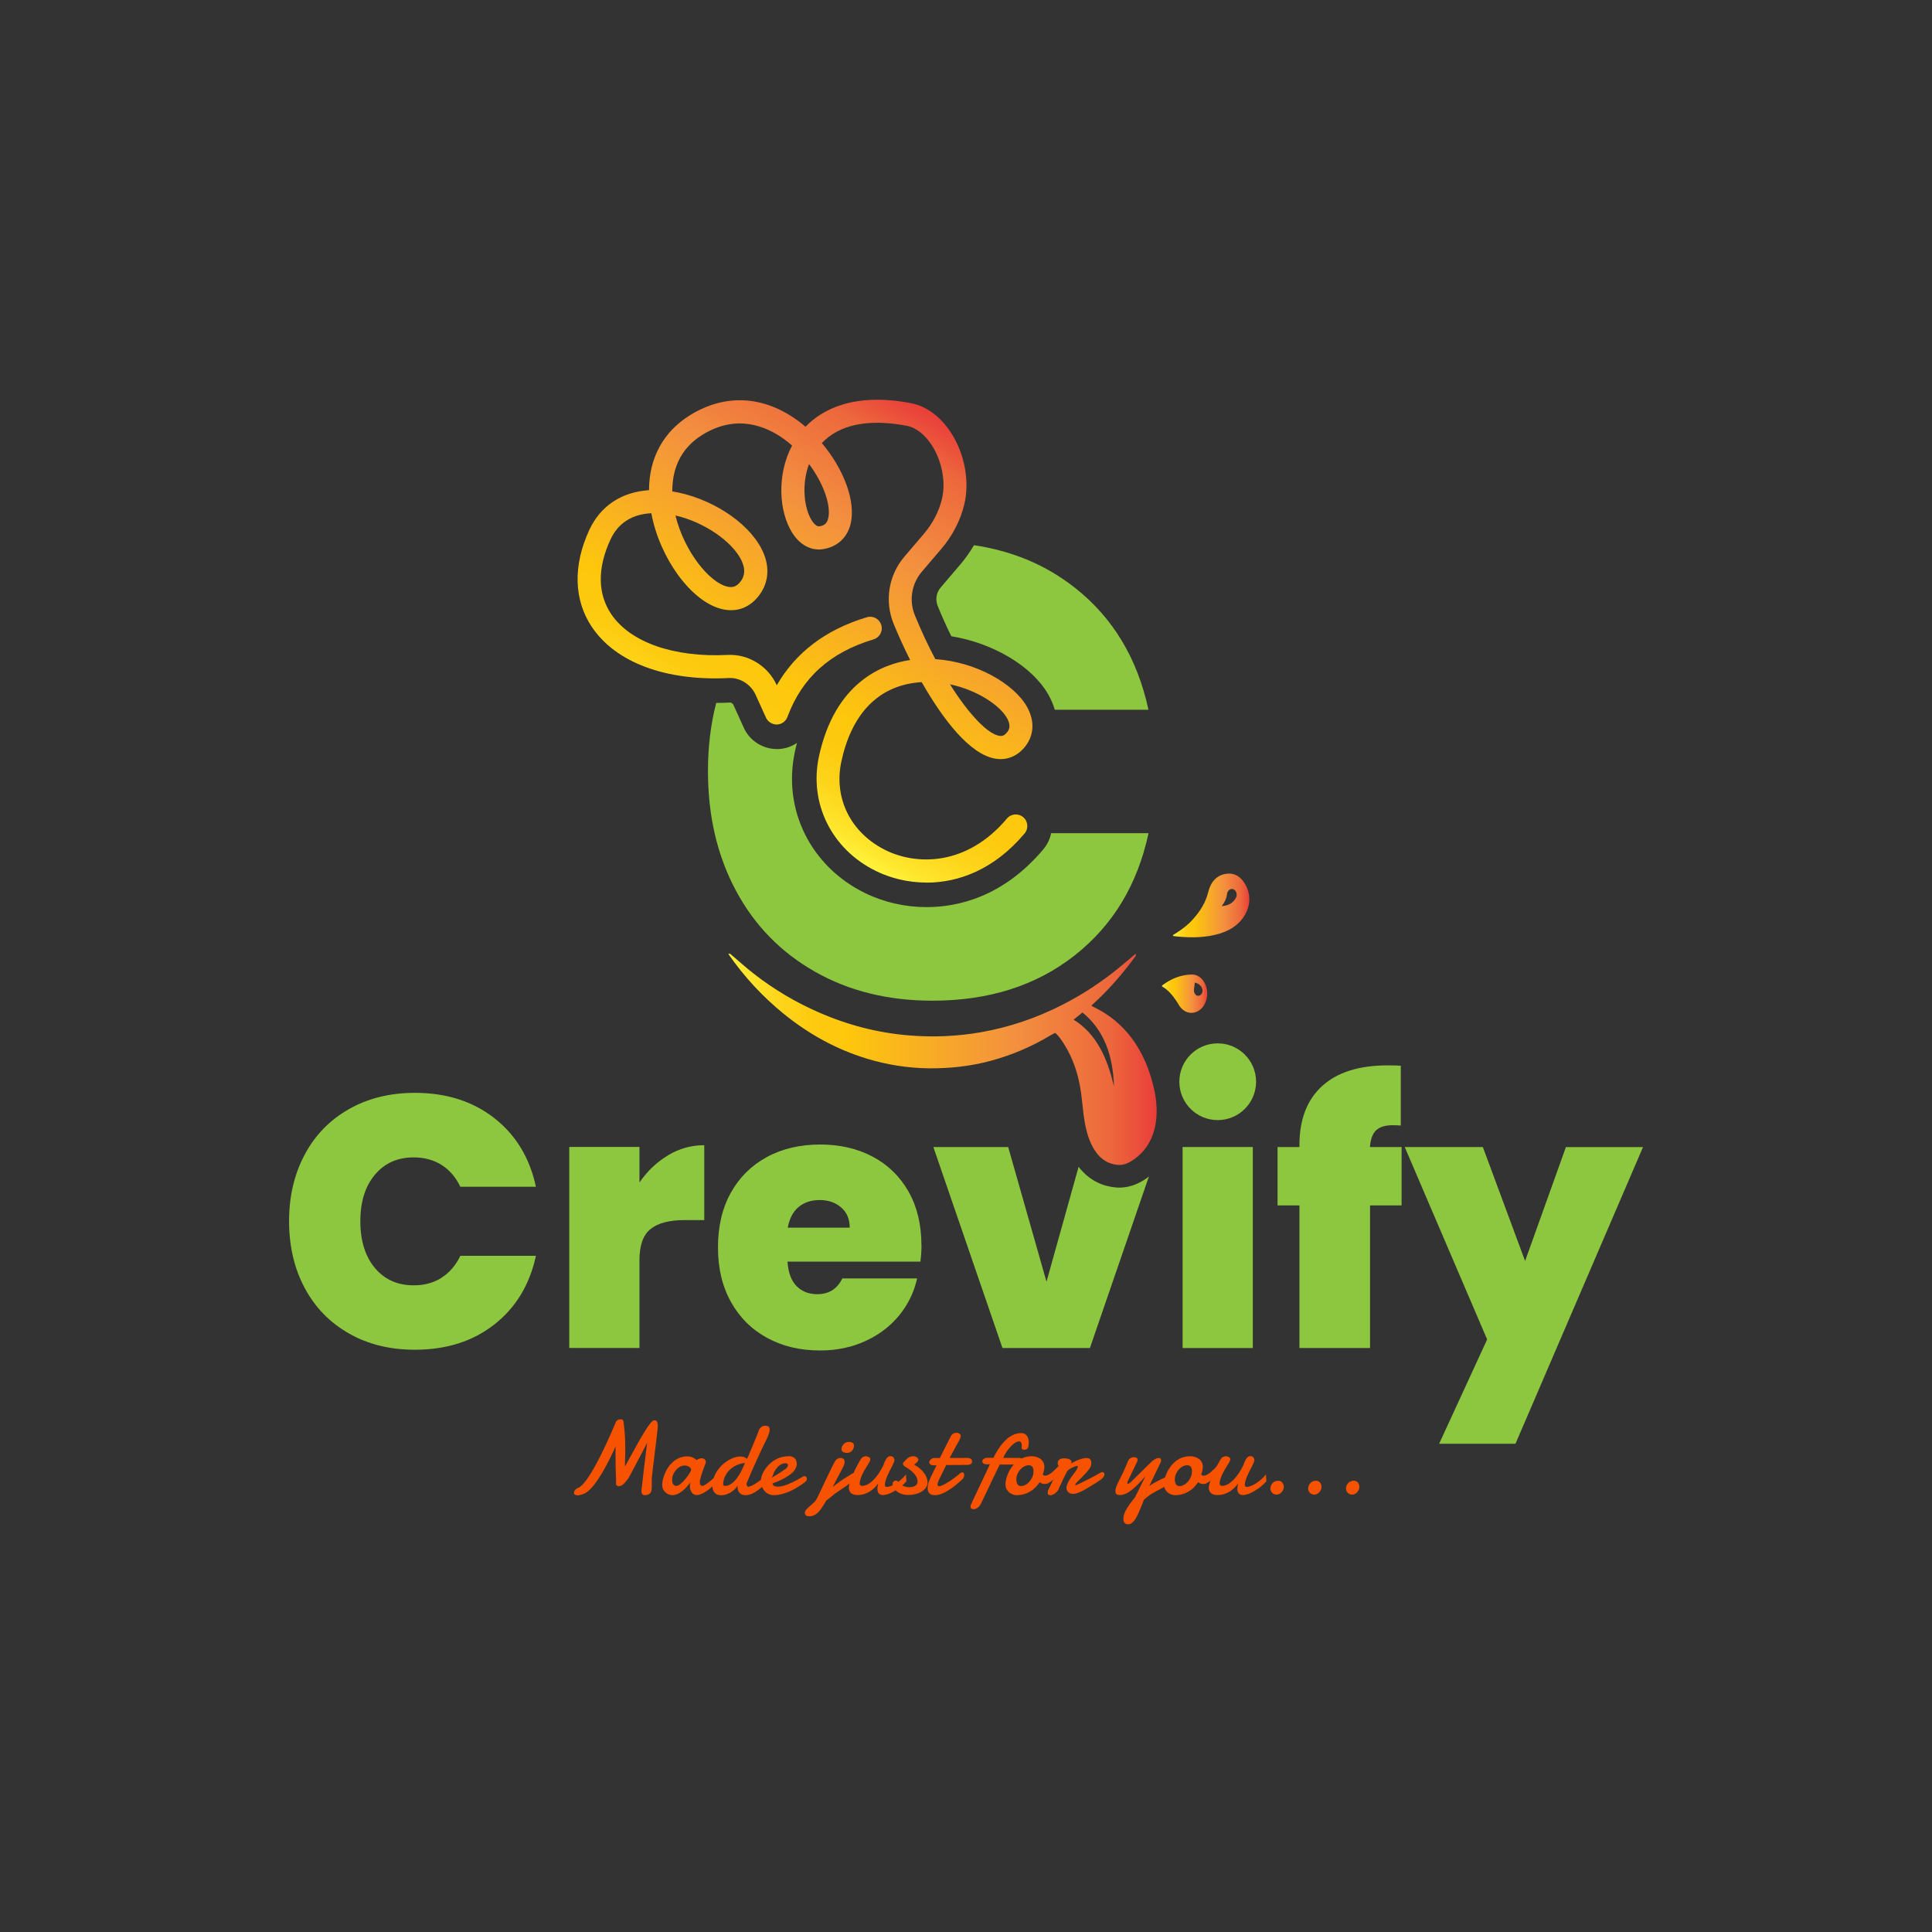 <?xml version="1.0" encoding="UTF-8"?>
<svg id="Design" xmlns="http://www.w3.org/2000/svg" xmlns:xlink="http://www.w3.org/1999/xlink" viewBox="0 0 283.46 283.46">
  <rect x="0" y="0" width="283.46" height="283.46" fill="#333333" stroke="none"/>
  <defs>
    <style>
      .cls-1 {
        fill: #8dc63f;
      }

      .cls-1, .cls-2, .cls-3, .cls-4, .cls-5, .cls-6 {
        stroke-width: 0px;
      }

      .cls-2 {
        fill: #f75200;
      }

      .cls-3 {
        fill: url(#Orange_Yellow);
      }

      .cls-4 {
        fill: url(#Orange_Yellow-2);
      }

      .cls-5 {
        fill: url(#Orange_Yellow-4);
      }

      .cls-6 {
        fill: url(#Orange_Yellow-3);
      }
    </style>
    <linearGradient id="Orange_Yellow" data-name="Orange, Yellow" x1="106.84" y1="155.39" x2="169.69" y2="155.39" gradientUnits="userSpaceOnUse">
      <stop offset="0" stop-color="#fff33b"/>
      <stop offset=".04" stop-color="#fee62d"/>
      <stop offset=".12" stop-color="#fdd51b"/>
      <stop offset=".2" stop-color="#fdca0f"/>
      <stop offset=".28" stop-color="#fdc70c"/>
      <stop offset=".67" stop-color="#f3903f"/>
      <stop offset=".89" stop-color="#ed683c"/>
      <stop offset="1" stop-color="#e93e3a"/>
    </linearGradient>
    <linearGradient id="Orange_Yellow-2" data-name="Orange, Yellow" x1="172.08" y1="132.84" x2="183.3" y2="132.84" xlink:href="#Orange_Yellow"/>
    <linearGradient id="Orange_Yellow-3" data-name="Orange, Yellow" x1="170.46" y1="145.79" x2="177.12" y2="145.79" xlink:href="#Orange_Yellow"/>
    <linearGradient id="Orange_Yellow-4" data-name="Orange, Yellow" x1="108.88" y1="116.51" x2="140.12" y2="62.39" xlink:href="#Orange_Yellow"/>
  </defs>
  <path class="cls-3" d="m106.84,139.93c2.35,3.4,5.06,6.3,8.09,8.77,3.78,3.08,7.87,5.29,12.28,6.63,2.93.89,5.91,1.36,8.94,1.41,3.13.04,6.23-.29,9.29-1.12,3.04-.83,5.96-2.07,8.75-3.75.17-.1.35-.2.53-.29.03-.02.07-.01.13-.02.55.5.99,1.17,1.41,1.86,1.1,1.81,1.82,3.84,2.21,6.03.23,1.29.33,2.61.49,3.92.19,1.48.46,2.93,1.05,4.27.86,1.95,2.15,3.11,3.99,3.27.99.09,1.85-.4,2.66-1.02,1.75-1.35,2.76-3.31,2.99-5.81.13-1.47-.01-2.94-.34-4.37-1.33-5.8-4.31-9.79-8.91-12-.07-.03-.13-.06-.19-.1-.01,0-.02-.03-.07-.09,2.39-2.14,4.55-4.6,6.51-7.3,0-.1,0-.2-.01-.3-.69.58-1.38,1.16-2.07,1.74-2.74,2.29-5.64,4.2-8.7,5.76-3.81,1.95-7.77,3.28-11.86,4.01-3.55.63-7.11.78-10.69.48-4.54-.38-8.94-1.51-13.22-3.39-3.34-1.46-6.52-3.33-9.51-5.66-1.18-.92-2.3-1.94-3.45-2.91-.03-.02-.07-.02-.1-.03-.06.01-.13.03-.19.04Zm56.6,19.49c-.95-4.16-2.56-7.74-5.92-9.82.23-.19.44-.34.63-.51.22-.17.43-.35.67-.54,3.19,2.6,4.49,6.36,4.62,10.87Z"/>
  <path class="cls-4" d="m172.09,137.32c.25.03.51.08.76.1,2.05.18,4.1.16,6.11-.45.92-.28,1.8-.7,2.58-1.38.53-.47.98-1.03,1.31-1.73.64-1.37.61-2.75-.11-4.05-.7-1.25-1.71-1.82-2.95-1.59-1.3.24-2.16,1.16-2.53,2.7-.4,1.61-1.24,2.85-2.23,3.95-.71.8-1.52,1.43-2.38,1.97-.18.12-.37.23-.55.35,0,.04,0,.09,0,.13Zm7.16-4.37c.41-.55.72-1.12.79-1.86,0-.08.05-.16.08-.23.19-.39.58-.54.91-.36.34.19.53.72.35,1.12-.13.29-.33.56-.55.74-.46.39-1.01.55-1.58.59Z"/>
  <path class="cls-6" d="m170.46,144.7c1.07.62,1.83,1.62,2.5,2.75.65,1.09,1.81,1.45,2.81.9.97-.53,1.52-1.84,1.31-3.11-.23-1.34-1.12-2.28-2.23-2.26-1.54.03-2.96.57-4.27,1.55-.04.03-.07.09-.12.16Zm4.84-.54c.47.1.87.39,1.04.76.15.33.12.7-.08.95-.18.23-.49.3-.73.15-.24-.14-.38-.46-.35-.8.03-.35.08-.71.12-1.06Z"/>
  <path class="cls-1" d="m154.22,122.24c-.17.84-.54,1.65-1.13,2.35-5.91,7.03-12.59,8.5-17.14,8.5-3.15,0-6.27-.71-9.03-2.06-7.99-3.91-12.12-12.26-10.29-20.77.09-.43.19-.85.3-1.26-.8.54-1.76.87-2.77.9-.02,0-.13,0-.17,0-2.09,0-3.99-1.22-4.85-3.1l-1.53-3.37c-.1-.23-.32-.35-.47-.35-.7.03-1.39.05-2.06.05-.81,3.12-1.21,6.46-1.21,10,0,6.57,1.36,12.4,4.08,17.5,2.72,5.1,6.58,9.07,11.59,11.92,5,2.85,10.76,4.27,17.26,4.27,8.26,0,15.2-2.2,20.83-6.61,5.63-4.41,9.26-10.4,10.88-17.97h-14.28Zm3.4-36.07c-4.18-3.28-9.09-5.34-14.72-6.18-.59,1.01-1.27,1.97-2.04,2.87l-2.85,3.34c-.64.75-.8,1.79-.43,2.71.62,1.53,1.29,3.01,1.99,4.44,6.1.98,11.87,4.38,14.24,8.56.41.73.73,1.47.94,2.22h13.75c-1.63-7.57-5.25-13.56-10.88-17.97Z"/>
  <path class="cls-5" d="m135.95,129.49c-2.78,0-5.35-.67-7.44-1.7-6.48-3.17-9.83-9.92-8.36-16.78,2.35-10.91,9.33-13.55,13.28-14.16.03,0,.07,0,.1-.02-.95-1.9-1.77-3.73-2.41-5.29-1.37-3.35-.76-7.14,1.58-9.88l2.85-3.34c1.28-1.5,2.2-3.25,2.64-5.07.61-2.47.03-5.57-1.46-7.9-1.03-1.6-2.34-2.62-3.69-2.88-5.62-1.07-9.89-.19-12.46,2.54,3.2,3.78,5.02,8.54,4.22,11.85-.49,2.04-1.97,3.39-4.05,3.71-1.74.27-3.39-.61-4.53-2.42-1.9-3.02-2.32-8.4-.01-12.78-.37-.33-.76-.64-1.16-.93-2.73-1.98-7.02-3.7-11.97-.66-3.53,2.17-4.46,5.44-4.44,8.32,5.4.86,10.98,4.33,13.09,8.42,1.25,2.42,1.13,4.84-.33,6.8-1.38,1.85-3.35,2.58-5.54,2.03-4.45-1.1-9.08-7.46-10.3-14.05-2.86.15-4.88,1.46-6,3.87-1.93,4.18-1.89,7.96.12,10.94,2.8,4.14,9.19,6.38,17.09,5.98,3.03-.15,5.92,1.63,7.19,4.44v.02c2.78-4.83,7.21-8.19,13.23-9.99.9-.27,1.84.24,2.11,1.14.27.9-.24,1.84-1.14,2.11-6.38,1.91-10.51,5.64-12.63,11.38-.24.64-.84,1.08-1.53,1.11-.68.01-1.32-.37-1.61-.99l-1.53-3.37c-.71-1.55-2.28-2.54-3.94-2.46-9.24.46-16.55-2.26-20.07-7.47-2.67-3.96-2.81-9.03-.39-14.26,1.63-3.51,4.72-5.57,8.76-5.83.02-4.75,2.11-8.6,6.06-11.03,5.11-3.14,10.7-2.86,15.74.8.4.29.78.59,1.16.92,2.4-2.48,7.03-5.07,15.47-3.46,2.27.43,4.37,1.99,5.91,4.38,2,3.12,2.73,7.17,1.9,10.55-.57,2.32-1.73,4.56-3.36,6.46l-2.85,3.34c-1.51,1.78-1.91,4.23-1.02,6.4.95,2.33,1.97,4.49,3,6.43,5.96.39,11.51,3.58,13.44,6.98,1.18,2.09,1.06,4.25-.34,5.94-1.11,1.34-2.61,1.94-4.24,1.69-3.77-.58-7.75-5.77-10.86-11.24-.44.02-.87.07-1.31.14-5.41.83-9.04,4.81-10.48,11.52-1.16,5.4,1.41,10.51,6.54,13.02,4.52,2.21,11.88,2.32,17.75-4.66.6-.72,1.67-.81,2.39-.21.72.6.81,1.67.21,2.39-4.47,5.32-9.72,7.22-14.39,7.22Zm3.43-29.09c2.86,4.55,5.6,7.31,7.25,7.56.37.06.7,0,1.11-.5.21-.26.71-.85,0-2.11-1.08-1.9-4.38-4.1-8.36-4.95Zm-40.28-24.77c1.28,5.23,4.92,9.77,7.57,10.43.85.21,1.45-.02,2-.77.25-.33,1-1.35.04-3.22-1.36-2.64-5.37-5.47-9.61-6.44Zm19.6-7.55c-1.17,3.15-.66,6.6.39,8.26.18.29.65.95,1.15.88.73-.11,1.1-.45,1.27-1.16.45-1.86-.65-5.09-2.81-7.98Z"/>
  <g>
    <path class="cls-1" d="m64.78,187.48c-1.17.74-2.53,1.1-4.08,1.1-2.38,0-4.28-.85-5.7-2.55s-2.13-3.99-2.13-6.86.71-5.11,2.13-6.81,3.32-2.55,5.7-2.55c1.54,0,2.9.37,4.08,1.1,1.17.74,2.09,1.81,2.76,3.21h11.09c-.91-4.24-2.94-7.59-6.1-10.07-3.16-2.47-7.04-3.71-11.67-3.71-3.64,0-6.87.8-9.67,2.39-2.8,1.59-4.97,3.82-6.49,6.68-1.52,2.86-2.29,6.11-2.29,9.75s.76,6.95,2.29,9.8c1.52,2.86,3.69,5.08,6.49,6.68,2.8,1.6,6.03,2.39,9.67,2.39,4.63,0,8.51-1.23,11.67-3.71,3.15-2.47,5.18-5.82,6.1-10.07h-11.09c-.67,1.4-1.59,2.47-2.76,3.21Z"/>
    <path class="cls-1" d="m98.03,169.5c-1.65.98-3.05,2.31-4.21,3.99v-5.21h-10.3v29.49h10.3v-12.88c0-2.17.54-3.7,1.63-4.57,1.08-.87,2.75-1.31,4.99-1.31h2.89v-10.99c-1.89,0-3.66.49-5.31,1.47Z"/>
    <path class="cls-1" d="m135.19,182.69c0-3.01-.63-5.63-1.89-7.86-1.26-2.22-3.01-3.93-5.25-5.12-2.24-1.19-4.82-1.79-7.73-1.79s-5.55.61-7.81,1.84-4.02,2.97-5.28,5.23c-1.26,2.26-1.89,4.93-1.89,8.02s.64,5.76,1.92,8.04c1.28,2.28,3.05,4.03,5.31,5.25,2.26,1.23,4.84,1.84,7.75,1.84,2.42,0,4.63-.46,6.62-1.37,2-.91,3.65-2.16,4.97-3.76,1.31-1.6,2.2-3.41,2.65-5.44h-10.98c-.74,1.54-1.96,2.31-3.68,2.31-1.23,0-2.23-.39-3.02-1.18s-1.23-1.99-1.34-3.6h19.5c.11-.81.16-1.61.16-2.42Zm-19.61-2.57c.24-1.33.77-2.34,1.58-3.02.81-.68,1.84-1.03,3.1-1.03s2.31.36,3.15,1.08c.84.72,1.26,1.71,1.26,2.97h-9.09Z"/>
    <path class="cls-1" d="m164.23,174.24c-.18,0-.36,0-.53-.02-1.65-.15-3.76-.83-5.45-3.03l-4.71,16.86-5.62-19.76h-10.98l10.14,29.49h12.83l8.65-25.15c-.96.73-2.42,1.61-4.32,1.61Z"/>
    <path class="cls-1" d="m173.51,168.29v29.49h10.3v-29.49h-10.3Z"/>
    <path class="cls-1" d="m201,168.29c.07-1.12.37-1.93.89-2.44.52-.51,1.35-.76,2.47-.76.49,0,.87.02,1.16.05v-8.78c-.46-.04-1.1-.05-1.94-.05-4.17,0-7.37,1.01-9.59,3.02-2.22,2.02-3.34,4.91-3.34,8.7v.26h-3.21v8.57h3.21v20.92h10.36v-20.92h4.63v-8.57h-4.63Z"/>
    <path class="cls-1" d="m229.75,168.29l-5.99,16.72-6.2-16.72h-11.46l12.09,28.23-7.04,15.3h11.2l18.71-43.52h-11.3Z"/>
    <circle class="cls-1" cx="178.66" cy="158.71" r="5.63"/>
  </g>
  <g>
    <path class="cls-2" d="m94.12,218.62c.05-.43.1-.94.17-1.51.07-.57.14-1.17.21-1.79.08-.62.15-1.25.23-1.88s.16-1.22.23-1.77c-.27.51-.54,1.03-.81,1.55-.27.52-.53,1.01-.78,1.48-.25.47-.47.89-.67,1.27-.21.38-.37.69-.5.92-.12.16-.23.31-.35.45-.12.14-.23.27-.34.37-.11.11-.23.19-.34.25s-.22.09-.33.09c-.14,0-.25-.03-.34-.09-.08-.06-.12-.15-.12-.27,0-.03,0-.05,0-.07,0-.02,0-.05.02-.07-.03-.72-.05-1.44-.07-2.17-.01-.73-.02-1.45-.02-2.16v-.5c0-.17,0-.33,0-.49-.2.46-.42.93-.66,1.42-.24.49-.48.97-.74,1.45s-.52.94-.8,1.38c-.27.44-.55.84-.82,1.21-.27.36-.54.67-.81.92-.27.25-.52.43-.76.53-.21.09-.4.15-.55.19s-.3.06-.42.06c-.18,0-.32-.04-.41-.11-.09-.07-.13-.16-.13-.27,0-.13.05-.26.16-.39.11-.14.25-.24.45-.32.23-.09.49-.29.76-.6.28-.31.56-.69.85-1.13s.59-.94.89-1.49c.3-.55.59-1.1.87-1.66.28-.56.54-1.11.79-1.65.25-.54.47-1.02.66-1.46.19-.43.35-.8.47-1.09.12-.29.2-.47.23-.54.07-.16.17-.27.3-.34.13-.07.25-.11.39-.11.18,0,.31.05.38.15.07.1.11.27.11.53.04.32.07.62.1.9.03.28.05.57.07.86.02.3.03.61.04.96s.01.73.01,1.18c0,.32,0,.67-.02,1.05s-.02.81-.02,1.29c.61-1.1,1.14-2.07,1.61-2.92.47-.84.87-1.55,1.22-2.11.35-.57.64-1,.88-1.29.24-.29.43-.44.57-.44h.05s.03,0,.04,0c.02,0,.03,0,.05,0,.12,0,.22.08.29.23.07.15.11.35.11.59-.02.25-.05.56-.09.92-.04.37-.09.77-.14,1.22-.05.44-.11.91-.17,1.4s-.12.98-.18,1.46-.12.95-.17,1.41-.1.87-.13,1.24c0,.07-.01.13-.01.2v.21c0,.13,0,.26,0,.4,0,.13,0,.27,0,.4,0,.15,0,.3-.02.46s-.06.29-.12.42-.18.22-.32.3-.35.12-.61.12c-.14,0-.25-.05-.33-.16-.08-.1-.12-.29-.12-.56Z"/>
    <path class="cls-2" d="m105.71,216.98c-.09.09-.21.2-.36.36-.15.15-.32.32-.52.49-.2.18-.4.36-.62.53-.22.18-.44.34-.67.49-.23.15-.46.27-.68.36-.22.09-.43.14-.63.14-.18,0-.33-.04-.45-.11-.13-.08-.23-.17-.31-.3-.08-.12-.15-.26-.19-.41-.04-.15-.06-.31-.06-.47,0-.11,0-.21.02-.31.01-.1.04-.2.08-.29-.16.21-.33.43-.53.66-.2.23-.41.43-.64.61-.23.18-.47.34-.72.46-.25.12-.5.18-.76.18-.13,0-.28-.03-.46-.08-.17-.05-.34-.14-.5-.26-.16-.12-.29-.28-.39-.47-.11-.19-.16-.43-.16-.71,0-.21.03-.46.09-.74s.16-.59.29-.9c.13-.31.29-.62.49-.92.2-.3.44-.57.71-.81.27-.24.58-.43.93-.58.35-.15.74-.22,1.17-.22.22,0,.42.03.58.08s.31.12.42.18c.13.08.25.17.35.27.09-.05.17-.09.26-.13.08-.04.16-.07.24-.09.08-.03.16-.04.22-.04.19,0,.35.05.47.16.12.11.18.22.18.35,0,.04,0,.06,0,.08-.03.1-.06.22-.12.36-.05.15-.11.31-.18.49-.07.18-.13.37-.2.56-.07.19-.13.38-.19.57-.06.19-.1.36-.14.53-.04.17-.05.3-.05.42,0,.15.03.28.08.38s.14.15.26.15c.08,0,.17-.02.27-.07s.22-.11.34-.19.25-.17.38-.28.25-.21.38-.31c.28-.25.58-.54.9-.86.08-.07.16-.1.23-.1.1,0,.19.05.25.15.07.1.1.21.1.33,0,.14-.05.26-.14.36Zm-5.25-1.96c-.24,0-.47.06-.69.18-.22.12-.42.28-.59.48-.17.2-.31.42-.41.66-.1.25-.15.49-.15.74,0,.1,0,.21.02.31.01.11.04.21.09.3.05.09.11.17.19.23.08.06.2.09.34.09.11,0,.24-.05.39-.15.15-.1.3-.23.46-.38.16-.15.31-.32.47-.51.15-.18.29-.37.41-.54.12-.18.22-.34.3-.48.08-.14.11-.25.11-.31,0-.1-.03-.18-.1-.26-.07-.08-.15-.15-.24-.2-.1-.06-.2-.1-.31-.12-.11-.03-.2-.04-.28-.04Z"/>
    <path class="cls-2" d="m109.53,217.62s0,.02,0,.04c0,.02,0,.03,0,.04,0,.09.02.19.07.28.05.1.12.15.22.15.04,0,.07,0,.09-.01.29-.09.58-.22.88-.41.3-.19.58-.39.85-.61.27-.22.52-.45.75-.68.23-.23.42-.44.57-.62.07-.09.15-.13.24-.13.08,0,.14.04.2.11.06.07.09.17.09.29,0,.1-.03.21-.08.34-.05.13-.14.27-.26.42-.3.33-.6.64-.92.95-.31.3-.63.57-.95.81-.32.24-.63.42-.95.57-.32.14-.62.21-.93.21-.37,0-.66-.1-.87-.31-.21-.21-.32-.52-.32-.94v-.08s0-.05,0-.08c-.12.21-.27.41-.45.58-.18.17-.38.32-.6.45-.22.12-.44.22-.67.29s-.46.1-.67.1c-.19,0-.36-.03-.52-.08-.16-.05-.29-.13-.41-.24-.11-.11-.2-.25-.27-.42-.06-.17-.09-.38-.09-.62,0-.42.07-.83.2-1.21.13-.38.31-.73.52-1.05.22-.32.47-.61.75-.86.28-.25.57-.47.87-.65.3-.18.6-.32.9-.41.3-.1.57-.14.82-.14.29,0,.54.05.74.14.1.05.19.12.28.2.02-.04.04-.09.06-.13.05-.12.1-.23.14-.31.04-.09.07-.15.08-.19.01-.04.06-.15.13-.32.07-.17.15-.36.25-.59s.19-.47.3-.72c.11-.26.21-.5.3-.73.09-.23.17-.42.24-.59.07-.16.11-.27.12-.31.04-.13.08-.25.14-.37.06-.12.13-.22.22-.31.08-.09.18-.16.29-.21.11-.05.24-.08.38-.08.19,0,.35.04.48.12.13.08.19.24.19.48,0,.1-.01.19-.04.3-.03.1-.05.2-.09.3-.03.1-.07.19-.11.28-.04.09-.07.18-.1.26-.25.51-.52,1.06-.8,1.65-.28.59-.55,1.19-.83,1.79-.27.6-.53,1.19-.78,1.76-.25.57-.46,1.09-.65,1.55Zm-.23-2.96c-.3,0-.62.08-.96.2-.38.13-.74.33-1.05.59-.32.26-.59.58-.81.96-.22.38-.35.81-.38,1.3,0,.2.09.3.26.3.21,0,.41-.04.61-.13.19-.09.38-.21.55-.36.17-.15.34-.32.49-.51.15-.19.29-.39.42-.6.13-.21.25-.41.35-.62.1-.21.19-.4.27-.57.03-.06.06-.13.11-.24.04-.1.09-.2.14-.33Z"/>
    <path class="cls-2" d="m115.65,213.64c.42,0,.73.1.94.3.21.2.31.48.31.84,0,.21-.06.44-.17.67s-.3.47-.58.71c-.27.24-.64.49-1.1.74-.46.25-1.03.5-1.72.75.03.15.1.26.24.35.13.08.31.12.52.12.23,0,.48-.03.75-.1s.53-.16.79-.26c.26-.11.51-.22.76-.34.25-.12.47-.24.67-.35.2-.11.37-.21.5-.29.13-.08.22-.13.27-.15.05-.03.09-.05.12-.05.04,0,.07,0,.1,0,.06,0,.11.01.15.04.04.03.08.06.1.1.03.04.05.08.06.12.01.04.02.08.02.11,0,.05,0,.1-.02.16,0,.06-.05.13-.11.22-.03.03-.11.09-.25.21-.14.11-.33.24-.56.39-.23.15-.49.31-.79.48-.3.17-.62.33-.96.47-.34.14-.69.26-1.05.35-.36.09-.72.14-1.08.14-.3,0-.57-.06-.81-.17-.23-.12-.43-.27-.6-.47s-.29-.42-.38-.68-.13-.53-.13-.81c0-.22.04-.46.13-.72.09-.26.21-.52.37-.79.16-.26.36-.52.6-.77.23-.25.5-.47.79-.66.29-.19.62-.35.97-.46.35-.12.73-.17,1.13-.17Zm-.27,1.05s-.05,0-.07,0h-.07c-.19,0-.37.04-.54.11-.17.08-.32.18-.46.3s-.26.26-.37.42c-.11.16-.21.31-.29.47s-.16.3-.22.44c-.06.14-.1.26-.13.36.18-.09.36-.19.55-.31s.37-.23.53-.33.31-.2.44-.29.21-.14.26-.17c.23-.14.38-.27.47-.4s.13-.23.13-.32c0-.08-.02-.14-.07-.18-.05-.05-.1-.07-.16-.08Z"/>
    <path class="cls-2" d="m122.13,218.2c.3-.26.69-.55,1.16-.88s1.05-.69,1.72-1.1c.08-.04.15-.07.22-.07.11,0,.2.04.28.14s.11.2.11.33-.05.27-.15.43c-.1.15-.27.29-.51.41l-2.56,1.76c-.11.1-.21.19-.3.26-.09.07-.18.14-.26.21-.09.07-.18.14-.27.21s-.2.14-.31.22c-.25.42-.47.78-.67,1.08-.2.29-.39.54-.58.72-.19.18-.39.32-.59.41s-.43.13-.69.13c-.24,0-.4-.05-.5-.14-.09-.09-.14-.22-.14-.39,0-.16.07-.31.22-.47s.32-.32.52-.49c.2-.17.39-.35.59-.54.2-.19.35-.4.46-.62.14-.28.28-.59.44-.91.15-.32.31-.65.47-.99.16-.33.31-.67.47-1s.31-.65.46-.95c.14-.3.28-.58.41-.84s.24-.48.34-.66c.1-.19.23-.33.39-.42.16-.09.31-.13.47-.13.16,0,.3.04.42.14.12.09.17.22.17.39,0,.11,0,.21-.03.3s-.05.19-.1.31c-.05.11-.12.25-.2.41-.08.16-.19.36-.32.6-.13.24-.29.54-.47.88-.18.35-.4.76-.64,1.25Zm1.33-5.59c0-.12.03-.24.08-.36.05-.12.12-.24.21-.34.09-.1.2-.18.33-.25.13-.07.29-.1.46-.1.28,0,.47.05.59.16.11.1.17.23.17.39,0,.1-.02.21-.06.33-.04.12-.1.23-.17.34s-.18.19-.31.27c-.13.07-.28.11-.45.11-.31,0-.53-.05-.66-.15-.12-.1-.19-.23-.19-.39Z"/>
    <path class="cls-2" d="m132.98,217.35c-.22.25-.48.5-.78.74-.3.24-.6.45-.91.64-.31.19-.62.34-.92.45-.3.11-.58.17-.82.17s-.44-.07-.59-.21c-.15-.14-.23-.37-.23-.7,0-.23.04-.5.12-.81-.13.2-.3.4-.49.6-.2.2-.42.39-.67.55-.25.17-.54.3-.85.41-.31.1-.65.16-1.02.16-.17,0-.33-.02-.48-.05-.15-.04-.29-.1-.41-.18-.12-.08-.21-.2-.28-.34-.07-.14-.11-.32-.11-.54,0,0,0-.08.03-.23.02-.15.08-.38.19-.71.11-.32.28-.74.5-1.25s.55-1.13.96-1.86c.11-.19.23-.33.37-.41.14-.08.29-.12.45-.12.07,0,.14,0,.22.03.08.02.15.05.21.08s.12.09.16.14c.04.06.06.12.06.2,0,.05,0,.1-.02.14-.03.09-.08.2-.16.34-.08.14-.18.3-.29.48s-.23.37-.35.58c-.12.21-.24.42-.34.64-.11.22-.2.45-.27.68-.08.23-.12.45-.13.67,0,.09.03.17.08.25.05.08.13.11.25.11.33,0,.64-.09.94-.27s.57-.41.83-.68c.25-.27.48-.56.69-.87.2-.31.38-.6.51-.85.1-.17.18-.36.25-.55s.15-.38.24-.55.18-.31.3-.42c.11-.11.25-.17.42-.17.18,0,.33.06.43.17s.16.25.16.42c0,.09-.03.22-.1.38s-.15.34-.26.55c-.1.2-.22.42-.34.66s-.23.47-.34.71c-.1.24-.19.47-.26.71-.07.23-.1.44-.1.64,0,.18.11.27.33.27.16,0,.35-.04.58-.14.23-.09.48-.22.73-.38.25-.16.51-.36.77-.58.25-.22.48-.46.68-.72l.08,1.03Z"/>
    <path class="cls-2" d="m134.12,214.89c.31.16.58.35.83.55.24.21.45.43.62.66.17.23.3.46.39.7s.13.47.13.7c0,.29-.08.55-.25.78-.17.23-.38.42-.64.58s-.57.28-.91.36c-.34.08-.69.12-1.03.12-.26,0-.52-.03-.77-.09-.25-.06-.47-.15-.68-.27-.2-.12-.38-.28-.53-.47s-.25-.42-.31-.68c-.01-.04-.02-.07-.02-.1,0-.14.05-.25.14-.35.1-.1.2-.15.32-.15.06,0,.12,0,.19.03s.12.07.16.14c.07.12.16.23.28.33.12.1.25.18.4.25s.3.12.47.16.32.06.48.06.32-.02.47-.05c.15-.03.28-.08.39-.14.11-.07.2-.15.27-.25.07-.1.1-.22.1-.37,0-.26-.06-.5-.17-.71-.12-.22-.27-.42-.45-.6s-.39-.36-.63-.52c-.24-.16-.47-.31-.7-.46-.03-.01-.06-.06-.11-.13-.05-.07-.08-.15-.08-.22,0-.06.01-.11.04-.14.08-.11.17-.21.28-.33.11-.11.22-.21.34-.31s.25-.17.39-.23c.14-.06.29-.09.44-.09.11,0,.21.02.31.05.1.03.18.07.24.12s.12.1.16.16c.04.06.06.11.06.16,0,.07-.02.14-.05.2-.04.07-.08.13-.14.19-.06.06-.12.12-.2.18s-.15.12-.22.17Z"/>
    <path class="cls-2" d="m138.83,214.95c-.19.36-.36.72-.53,1.07-.17.35-.32.67-.47.96-.06.12-.12.26-.18.42-.06.16-.09.3-.09.42,0,.07.02.13.05.17.03.04.09.06.16.06.11,0,.24-.03.4-.09.16-.06.34-.15.52-.25s.38-.22.59-.36c.21-.13.41-.27.61-.42.2-.14.39-.29.57-.43.18-.14.34-.28.49-.4.08-.05.16-.08.23-.08.09,0,.16.04.21.11.06.08.08.17.08.29s-.03.24-.08.36-.16.24-.3.36c-.33.3-.66.58-1,.85-.34.27-.67.5-1,.71-.33.21-.66.37-.98.49s-.64.18-.94.18c-.2,0-.37-.03-.51-.08-.14-.05-.25-.13-.33-.22-.08-.09-.14-.2-.18-.33s-.05-.26-.05-.4c0-.25.04-.52.13-.79s.18-.52.29-.74c.15-.31.3-.62.45-.93.15-.31.29-.6.44-.89h-.33c-.28,0-.48-.04-.58-.14-.11-.09-.16-.2-.16-.31,0-.05.02-.11.05-.19.03-.07.08-.14.14-.2.06-.06.14-.12.23-.16.09-.05.19-.07.31-.07h.82l1.6-3.18c.1-.19.23-.33.38-.41.15-.08.3-.12.47-.12.15,0,.29.04.42.12.13.08.19.21.19.4,0,.1-.02.19-.06.29-.04.1-.1.21-.17.34-.05.09-.1.19-.17.31-.07.12-.13.25-.21.38s-.15.27-.23.42c-.08.15-.16.29-.23.42-.17.32-.35.67-.55,1.02h2.47c.12,0,.23,0,.33.02.1.01.19.04.26.08s.13.09.17.16c.04.07.06.15.06.27,0,.06,0,.11-.03.17-.02.06-.05.11-.1.15-.05.04-.11.08-.2.11-.08.03-.19.05-.32.06l-3.15.02Z"/>
    <path class="cls-2" d="m149.44,214.85c-.26.01-.51.02-.75.02s-.46,0-.69.01c-.22,0-.44,0-.66,0h-.66c-.13.26-.28.56-.44.9s-.34.7-.52,1.07-.36.75-.54,1.13c-.18.38-.35.74-.51,1.08-.16.34-.31.65-.44.92s-.24.49-.32.66c-.06.12-.12.22-.21.32-.08.1-.17.18-.26.25-.1.07-.19.12-.3.16-.1.04-.19.06-.28.06-.12,0-.23-.03-.33-.09-.1-.06-.14-.16-.14-.29,0-.07.01-.14.04-.23.03-.09.07-.19.13-.31l2.68-5.67h-.4c-.28,0-.47-.04-.57-.13-.1-.09-.15-.19-.15-.3s.06-.24.19-.35c.13-.11.31-.17.55-.17h.89c.36-.72.72-1.32,1.08-1.79s.72-.84,1.06-1.11c.35-.27.69-.46,1.02-.57s.65-.16.95-.16c.14,0,.28.03.41.08.13.06.24.14.34.25.1.11.18.25.24.42.06.17.09.37.09.6s-.03.46-.09.72c-.02.07-.05.13-.09.18-.04.05-.1.09-.15.12s-.11.05-.17.06-.1.02-.14.02c-.1,0-.19-.02-.28-.07-.09-.05-.13-.12-.13-.22,0-.07,0-.13.01-.18,0-.06.01-.11.01-.17,0-.21-.04-.36-.12-.45-.08-.09-.18-.14-.31-.14-.16,0-.34.07-.55.2-.21.14-.42.32-.64.55s-.42.49-.62.78c-.2.29-.36.59-.48.89h1.77c.16,0,.3,0,.44,0,.14,0,.26.02.36.04s.18.07.24.12.09.14.09.25c0,.06-.01.11-.03.17-.02.06-.05.11-.1.16s-.12.09-.2.12c-.09.03-.2.05-.33.06Z"/>
    <path class="cls-2" d="m151.34,213.65c.19,0,.4.03.62.08s.42.14.61.26c.19.12.34.28.47.48.12.2.19.45.19.74,0,.15-.02.33-.06.52-.04.19-.1.4-.18.61.05.06.11.1.17.13.07.03.14.04.21.04.11,0,.22-.03.35-.09.13-.06.26-.14.4-.23s.27-.21.41-.33c.14-.12.27-.24.39-.36.12-.12.23-.24.33-.35.1-.11.18-.2.25-.28.04-.04.08-.05.13-.05.07,0,.13.04.19.11s.08.18.08.31-.04.28-.12.45c-.08.17-.22.35-.44.54-.12.13-.26.28-.42.46-.16.17-.32.33-.5.49-.18.15-.36.28-.55.39-.19.11-.38.16-.58.16-.13,0-.26-.02-.38-.06-.12-.04-.25-.11-.38-.2-.18.28-.39.54-.62.77s-.49.43-.78.6c-.29.17-.59.3-.92.39-.33.09-.68.14-1.06.14-.14,0-.31-.03-.49-.08-.19-.06-.37-.15-.54-.28-.17-.13-.31-.3-.43-.5s-.17-.46-.17-.76c0-.2.03-.44.1-.73.07-.28.17-.58.3-.88.13-.3.3-.6.51-.89.21-.3.45-.56.73-.8.28-.24.61-.42.97-.57.36-.14.77-.22,1.21-.22Zm-.39,1.33c-.24,0-.47.06-.69.18-.22.12-.41.28-.58.47-.17.19-.3.41-.41.66-.1.25-.15.5-.15.75,0,.1,0,.2.02.32.02.11.05.22.09.32.05.1.12.18.21.25s.21.1.36.1c.23,0,.46-.06.68-.19.22-.12.42-.29.59-.49.17-.2.31-.43.41-.68.1-.25.15-.51.15-.77,0-.1,0-.21-.02-.31-.01-.11-.04-.21-.09-.3-.05-.09-.12-.17-.21-.22-.09-.06-.21-.09-.37-.09Z"/>
    <path class="cls-2" d="m157.12,214.74c.2-.12.4-.23.61-.33.21-.1.41-.19.61-.26.2-.07.39-.13.57-.17.18-.04.34-.06.48-.06.23,0,.4.05.53.16s.19.29.19.55c0,.06,0,.11,0,.18,0,.06-.01.13-.03.2-.03.13-.1.29-.23.46-.13.18-.27.36-.44.55-.17.19-.35.39-.54.58-.2.19-.37.37-.54.54-.17.16-.3.31-.41.43-.11.12-.16.21-.16.25,0,.04,0,.07,0,.08,0,.01.03.02.07.02.27-.12.58-.26.91-.42.34-.16.67-.33,1-.5.33-.17.65-.34.95-.5s.55-.31.76-.43c.05-.02.09-.05.14-.06.05-.02.09-.03.13-.03.09,0,.17.03.23.09.06.06.09.14.09.24,0,.12-.05.25-.15.4-.1.15-.26.3-.5.47-.18.11-.38.24-.59.38s-.45.28-.69.43c-.24.15-.48.29-.73.44s-.48.27-.71.38c-.23.11-.44.2-.64.27-.2.07-.37.1-.52.1-.35,0-.61-.08-.78-.25-.17-.17-.26-.38-.26-.64,0-.04,0-.07,0-.09.04-.22.1-.44.2-.64.1-.21.21-.4.33-.59.12-.19.25-.37.38-.53.13-.17.25-.33.36-.48.11-.15.2-.29.27-.41.07-.13.11-.24.11-.35,0-.03,0-.05-.01-.08-.01-.03-.03-.04-.07-.04-.06,0-.16.02-.3.07s-.29.11-.44.18c-.16.08-.31.16-.45.26s-.24.2-.3.31c-.08.14-.17.32-.28.54-.11.22-.22.45-.33.68-.11.24-.22.47-.33.71-.11.23-.2.43-.27.6-.06.15-.14.28-.24.39-.1.12-.21.21-.32.3s-.23.14-.36.19c-.12.05-.23.07-.33.07-.12,0-.21-.03-.28-.09s-.1-.16-.1-.3c0-.06,0-.12.03-.21.02-.08.05-.18.11-.28.09-.17.18-.36.28-.56s.2-.43.32-.69c.12-.26.26-.56.42-.89s.35-.72.56-1.16c-.07-.06-.13-.14-.18-.22-.05-.09-.07-.2-.07-.33,0-.12.03-.23.08-.31.05-.09.12-.16.21-.22s.19-.1.3-.12c.11-.03.23-.04.36-.04s.26.01.39.03c.13.02.25.06.35.1.1.04.19.1.25.17.07.07.1.14.1.23,0,.02,0,.04-.02.06s-.02.05-.03.08-.02.06-.03.08c0,.03-.01.05-.01.06,0,.01,0,.02,0,.02h.02Z"/>
    <path class="cls-2" d="m169.08,214.35c.14-.11.26-.2.36-.25.1-.06.18-.1.25-.13.07-.03.13-.04.19-.05.06,0,.12,0,.18,0,.11,0,.18.04.23.12s.07.16.07.25c0,.07-.01.14-.04.2l-1.7,3.54c.24-.18.52-.36.84-.53.32-.17.62-.33.91-.47.29-.14.54-.25.75-.34s.33-.13.36-.13c.13,0,.24.05.33.14.1.1.14.22.14.36,0,.13-.05.27-.15.42s-.27.29-.52.42c-.35.2-.66.37-.92.5-.26.14-.5.26-.7.38s-.38.21-.54.3c-.16.09-.3.18-.44.28-.14.1-.28.2-.41.31s-.28.24-.44.38c-.12.3-.23.59-.34.87-.11.28-.22.52-.31.74-.09.21-.17.38-.23.51-.06.13-.09.2-.1.21-.41.85-.86,1.27-1.35,1.27-.2,0-.37-.07-.49-.2-.13-.13-.19-.31-.19-.54,0-.21.03-.42.08-.63.05-.21.15-.44.28-.69.13-.25.31-.53.53-.85.22-.31.5-.68.83-1.09l1.52-3.07c-.76.9-1.45,1.59-2.06,2.06-.62.48-1.19.71-1.73.71-.17,0-.32-.04-.44-.12s-.18-.21-.18-.39c0-.25.06-.54.18-.86.07-.17.14-.33.21-.47.07-.14.14-.29.22-.43.08-.14.16-.3.24-.47.08-.17.17-.35.27-.56s.21-.45.33-.73.25-.6.4-.97c.1-.2.23-.34.39-.43.16-.09.32-.13.47-.13s.29.04.4.11.16.17.16.29c0,.06-.01.11-.03.16l-1.39,2.89c-.07.15-.11.26-.11.35,0,.08.03.11.09.11.06,0,.13-.03.21-.08s.17-.12.24-.19l3.13-3.08Z"/>
    <path class="cls-2" d="m174.59,213.65c.19,0,.4.03.62.08s.42.14.61.26c.19.12.34.28.47.48.12.2.19.45.19.74,0,.15-.02.33-.06.52-.04.19-.1.4-.18.61.05.06.11.1.17.13.07.03.14.04.21.04.11,0,.22-.03.35-.09.13-.06.26-.14.4-.23s.27-.21.41-.33c.14-.12.27-.24.39-.36.12-.12.23-.24.33-.35.1-.11.18-.2.25-.28.04-.04.08-.05.13-.05.07,0,.13.04.19.11s.08.18.08.31-.04.28-.12.45c-.08.17-.22.35-.44.54-.12.13-.26.28-.42.46-.16.17-.32.33-.5.49-.18.15-.36.28-.55.39-.19.11-.38.16-.58.16-.13,0-.26-.02-.38-.06-.12-.04-.25-.11-.38-.2-.18.28-.39.54-.62.77s-.49.43-.78.6c-.29.17-.59.3-.92.39-.33.09-.68.14-1.06.14-.14,0-.31-.03-.49-.08-.19-.06-.37-.15-.54-.28-.17-.13-.31-.3-.43-.5s-.17-.46-.17-.76c0-.2.03-.44.1-.73.07-.28.17-.58.3-.88.13-.3.3-.6.51-.89.21-.3.45-.56.73-.8.28-.24.61-.42.97-.57.36-.14.77-.22,1.21-.22Zm-.39,1.33c-.24,0-.47.06-.69.18-.22.12-.41.28-.58.47-.17.19-.3.41-.41.66-.1.25-.15.5-.15.75,0,.1,0,.2.02.32.02.11.05.22.09.32.05.1.12.18.21.25s.21.1.36.1c.23,0,.46-.06.68-.19.22-.12.42-.29.59-.49.17-.2.31-.43.41-.68.1-.25.15-.51.15-.77,0-.1,0-.21-.02-.31-.01-.11-.04-.21-.09-.3-.05-.09-.12-.17-.21-.22-.09-.06-.21-.09-.37-.09Z"/>
    <path class="cls-2" d="m185.79,217.35c-.22.25-.48.5-.78.74-.3.24-.6.45-.91.64-.31.19-.62.34-.92.45-.3.11-.58.17-.82.17s-.44-.07-.59-.21c-.15-.14-.23-.37-.23-.7,0-.23.04-.5.12-.81-.13.2-.3.4-.49.6-.2.2-.42.39-.67.55-.25.17-.54.3-.85.41-.31.1-.65.16-1.02.16-.17,0-.33-.02-.48-.05-.15-.04-.29-.1-.41-.18-.12-.08-.21-.2-.28-.34-.07-.14-.11-.32-.11-.54,0,0,0-.08.03-.23.02-.15.08-.38.19-.71.11-.32.28-.74.5-1.25s.55-1.13.96-1.86c.11-.19.23-.33.37-.41.14-.08.29-.12.45-.12.07,0,.14,0,.22.03.08.02.15.05.21.08s.12.09.16.14c.04.06.06.12.06.2,0,.05,0,.1-.02.14-.03.09-.08.2-.16.34-.08.14-.18.3-.29.48s-.23.37-.35.58c-.12.21-.24.42-.34.64-.11.22-.2.45-.27.68-.08.23-.12.45-.13.67,0,.09.03.17.08.25.05.08.13.11.25.11.33,0,.64-.09.94-.27s.57-.41.83-.68c.25-.27.48-.56.69-.87.2-.31.38-.6.51-.85.1-.17.18-.36.25-.55s.15-.38.24-.55.18-.31.3-.42c.11-.11.25-.17.42-.17.18,0,.33.06.43.17s.16.25.16.42c0,.09-.03.22-.1.38s-.15.34-.26.55c-.1.2-.22.42-.34.66s-.23.47-.34.71c-.1.24-.19.47-.26.71-.07.23-.1.44-.1.64,0,.18.11.27.33.27.16,0,.35-.04.58-.14.23-.09.48-.22.73-.38.25-.16.51-.36.77-.58.25-.22.48-.46.68-.72l.08,1.03Z"/>
    <path class="cls-2" d="m188.36,218.11c0,.16-.03.31-.09.45-.06.14-.14.27-.24.38-.1.11-.21.2-.34.26-.13.06-.27.09-.42.09-.12,0-.24-.02-.34-.07-.11-.05-.2-.11-.28-.19-.08-.08-.14-.18-.19-.29-.04-.11-.07-.22-.07-.34,0-.15.03-.3.09-.44.06-.14.14-.26.24-.37.1-.11.22-.19.36-.25.14-.06.28-.09.44-.09.25,0,.45.08.6.25.15.17.23.37.23.62Z"/>
    <path class="cls-2" d="m193.9,218.11c0,.16-.03.31-.09.45-.06.14-.14.27-.24.38-.1.11-.21.2-.34.26-.13.06-.27.09-.42.09-.12,0-.24-.02-.34-.07-.11-.05-.2-.11-.28-.19-.08-.08-.14-.18-.19-.29-.04-.11-.07-.22-.07-.34,0-.15.03-.3.09-.44.06-.14.14-.26.24-.37.1-.11.22-.19.36-.25.14-.06.28-.09.44-.09.25,0,.45.08.6.25.15.17.23.37.23.62Z"/>
    <path class="cls-2" d="m199.45,218.11c0,.16-.03.31-.09.45-.06.14-.14.27-.24.38-.1.11-.21.2-.34.26-.13.06-.27.09-.42.09-.12,0-.24-.02-.34-.07-.11-.05-.2-.11-.28-.19-.08-.08-.14-.18-.19-.29-.04-.11-.07-.22-.07-.34,0-.15.03-.3.09-.44.06-.14.14-.26.24-.37.1-.11.22-.19.36-.25.14-.06.28-.09.44-.09.25,0,.45.08.6.25.15.17.23.37.23.62Z"/>
  </g>
</svg>